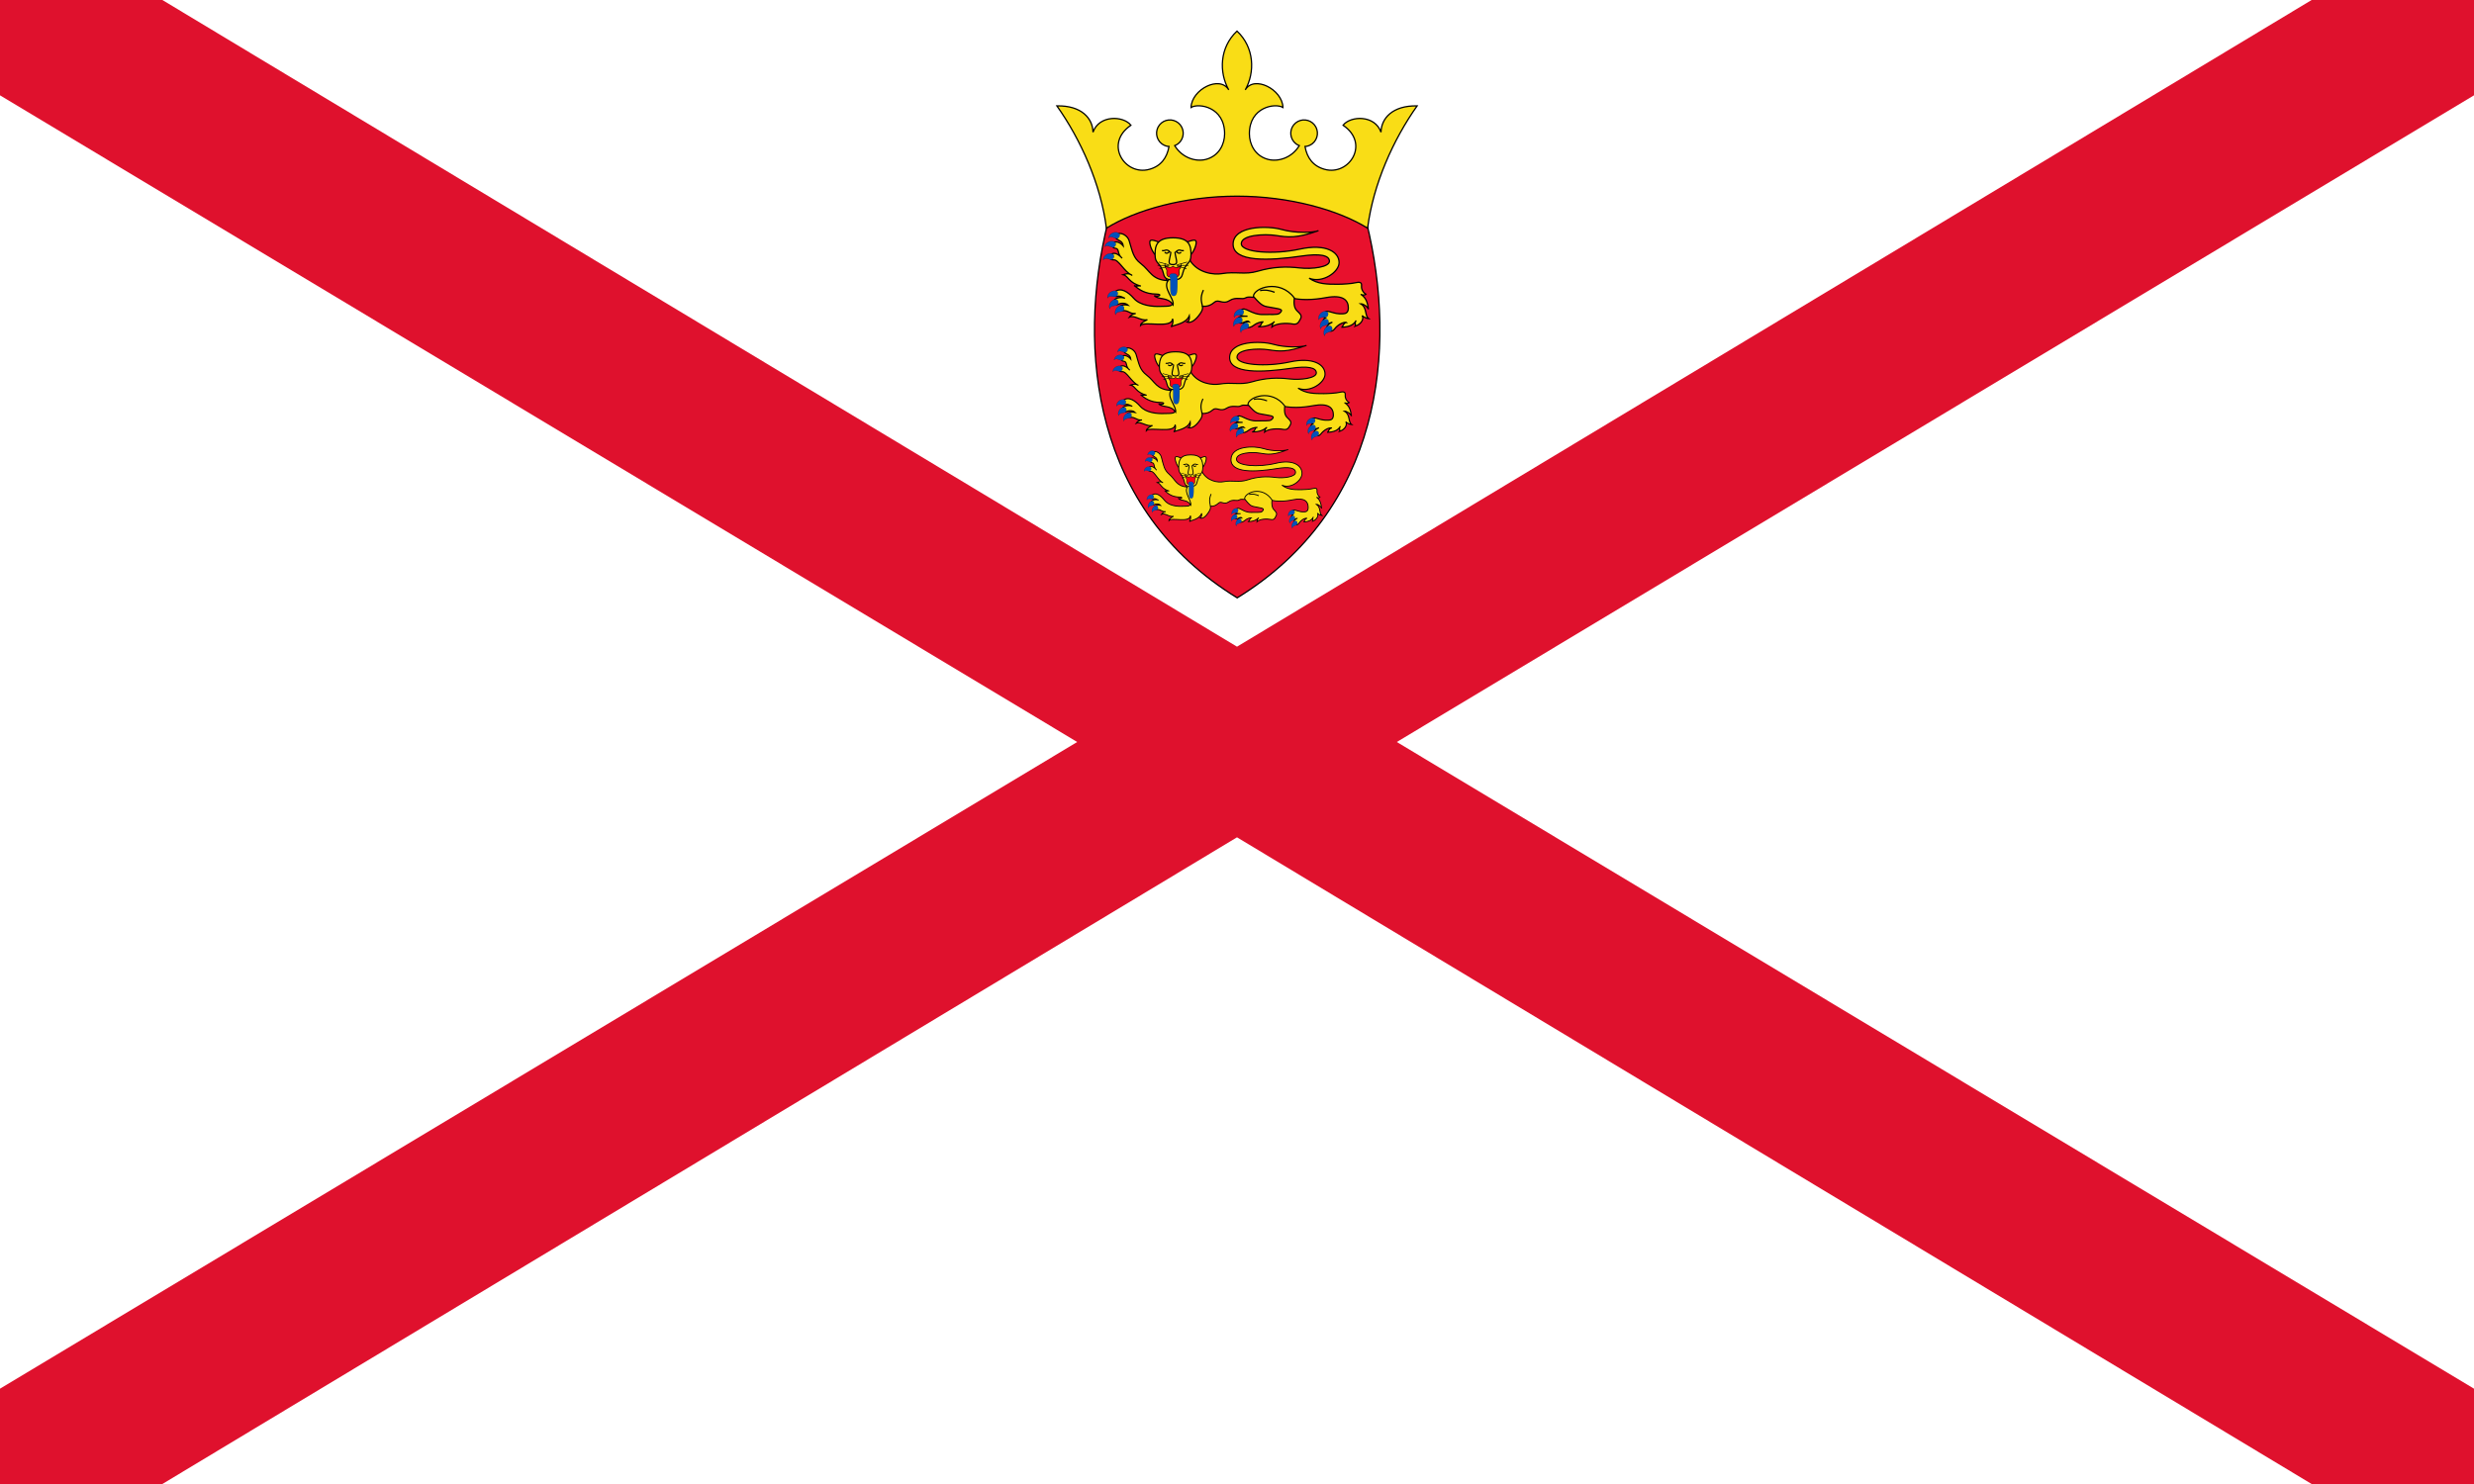 <svg viewBox="0 0 1000 600" xmlns="http://www.w3.org/2000/svg"><path d="m0 0h1000v600h-1000z" fill="#fff"/><path d="m0 0v38.539l435.414 261.461-435.414 261.461v38.539h65.625l434.375-261.461 434.375 261.461h65.625v-38.539l-435.414-261.461 435.414-261.461v-38.539h-65.625l-434.375 261.461-434.375-261.461zm0 0" fill="#df112d" fill-rule="evenodd"/><path d="m552.324 89.766c12.852 52.035 5.805 116.305-52.242 151.957-58.047-35.652-65.098-99.922-52.242-151.957 13.684-12.438 75.875-20.105 104.484 0zm0 0" fill="#e8112d" fill-rule="evenodd" stroke="#000" stroke-width=".509"/><path d="m500 79.316c21.277 0 41.098 5.637 52.785 12.934 2.289-17.938 10.426-35.879 20.023-49.441-10.012-.207-14.504 5.113-14.602 10.641-2.504-7.09-12.312-6.676-15.336-2.812 10.953 7.402 2.504 20.543-7.402 17.836-4.66-1.273-7.113-4.523-7.988-9.234 1.074-.066 2.133-.465 3.031-1.191 2.312-1.871 2.66-5.262.785-7.574-1.867-2.309-5.258-2.66-7.57-.789-2.309 1.875-2.66 5.27-.785 7.578.609.754 1.395 1.293 2.242 1.621-3.133 5.109-8.75 6.645-12.77 5.52-5.215-1.461-7.41-6.156-7.41-10.324 0-10.852 10.43-12.52 13.566-10.641-.211-7.305-11.684-13.145-15.234-7.094 3.965-7.098 3.754-17.109-3.336-23.785-7.09 6.676-7.305 16.688-3.336 23.785-3.551-6.051-15.023-.211-15.234 7.094 3.129-1.879 13.566-.211 13.566 10.641 0 4.168-2.195 8.863-7.41 10.324-4.02 1.125-9.637-.41-12.777-5.52.855-.328 1.637-.867 2.25-1.621 1.871-2.309 1.52-5.703-.789-7.578-2.309-1.871-5.703-1.52-7.574.789-1.875 2.312-1.52 5.703.793 7.574.898.727 1.961 1.125 3.031 1.191-.875 4.711-3.336 7.961-7.988 9.234-9.906 2.707-18.355-10.434-7.406-17.836-3.02-3.863-12.828-4.277-15.332 2.812-.102-5.527-4.586-10.848-14.602-10.641 9.598 13.562 17.73 31.504 20.023 49.441 11.688-7.297 31.508-12.934 52.785-12.934zm0 0" fill="#f9dd16" fill-rule="evenodd" stroke="#000" stroke-width=".509"/><path d="m544.145 130.352c-1.285.309-1.285 1.957-1.953 1.957 3.336-.086 4.953-1.004 5.961-2.691-.73.676-.09 1.961-.336 2.27 2.449-.863 3.613-2.941 2.762-4.348.543.797 2.137 1.223 2.625 1.285-1.715-1.348-.488-4.41-3.242-6 .918-.059 2.695.98 3.184 2.203-.43-2.754-.859-4.531-3.125-6.059.246.273 1.531.52 2.082 0-1.465-.918-1.898-2.449-1.77-3.426.172-1.371-.738-1.656-2.449-1.227-1.547.387-5.082.609-7.164.609-4.285 0-8.02 0-11.57-2.445 5.328 2.203 12.121-2.445 12.121-6.305 0-4.285-5.262-7.773-15.914-5.449-10.648 2.328-23.621 1.348-23.621-2.203 0-3.547 9.301-4.035 14.074-3.305 4.773.738 8.199 1.227 17.137-1.957-2.203.859-9.305 1.102-14.934-.488-5.629-1.594-19.461-1.594-19.586 5.875-.121 7.465 14.727 6.785 27.547 4.898 7.461-1.105 11.383-.367 11.383 2.078 0 2.324-6.859 3.305-12.121 2.695-5.262-.617-10.648-.492-16.895 1.344-5.211 1.531-8.809 0-14.566.98-2.789.473-9.543 0-12.879-5.508-2.059 1.469-8.238 4.547-9.273 7.543-1.477 2.754-.492 5.492 1.465 8.184 2.465 3.391-1.223 2.875-3.852 3.004-3.609.168-8.438-.387-10.957-3.246-2.23-2.535-5.207-4.566-7.578-2.688-1.227.969-.051 2.242.91 1.887.961-.359 2.094.355 3.113.801-1.633-.703-3.43-.156-4.125.469-.969.863.203 2.52 1.375 1.934.914-.453 2.797-.762 4.02.355-1.324-.254-2.699-.199-3.359.512-.66.711-.152 1.746 1.273 1.68 2.285-.102 2.875 1.5 5.168 1.172-1.414.18-2.211.918-2.574 1.465 2.141-.977 4.508 1.664 7.285 1.047-1.086.445-2.832 1.508-2.812 2.324 1.645-1.902 12.73 1.469 12.973-2.695.301.859.246 2.141-.609 3.246 1.414-.859 5.996-1.164 7.402-4.469.121.977-.066 2.266-.918 2.57 1.469.48 3.402-.617 5.383-3.551.789-1.164.973-1.938.844-2.812 1.961.074 3.383-.418 4.91-1.715 1.59-1.348 3.305 1.102 6-.613 2.695-1.715 5.02-.246 6.484-1.098 1.473-.863 3.492.301 5.082-.676 1.594-.98 4.059.477 6.695-1.602 4.145 1.52 8.984 4.332 20.852 2.148 6.801-1.246 8.934 1.047 8.934 4.164 0 2.145-1.254 2.328-2.203 2.387-3.781.23-5.41-1.414-6.902-.887-1 .355-1.609 1.988-.16 2.543-1.203.613-1.047 1.758-.438 2.18.613.418 2.188.039 3.258-.461-1.371.625-2.797 1.746-1.984 2.914.492.711 1.742 1.316 2.902-.203 1.168-1.523 3.309-2.797 4.668-2.598zm0 0" fill="#f9dd16" fill-rule="evenodd" stroke="#000" stroke-width=".509"/><path d="m468.773 98.039c-3.434-1.406-4.582-1.449-3.797 1.348.34 1.191 1.16 2.875 1.984 3.637.035-1.164.465-4.375 1.812-4.984zm0 0" fill="#f9dd16" fill-rule="evenodd" stroke="#000" stroke-width=".509"/><path d="m479.484 98.039c3.426-1.406 4.582-1.449 3.793 1.348-.336 1.191-1.164 2.875-1.992 3.637-.023-1.164-.457-4.375-1.801-4.984zm0 0" fill="#f9dd16" fill-rule="evenodd" stroke="#000" stroke-width=".509"/><path d="m474.145 96.152c6.484 0 7.297 3.047 7.262 6.84-.023 4.102-2.23 2.695-3.48 7.961-.496 2.055-2.133 2.172-3.781 2.172-1.656 0-3.289-.117-3.785-2.172-1.25-5.266-3.457-3.859-3.484-7.961-.035-3.793.777-6.84 7.27-6.84zm0 0" fill="#f9dd16" fill-rule="evenodd" stroke="#000" stroke-width=".509"/><path d="m457.418 111.195c-1.652-.98-2.719-.301-3.391-.117 2.141.547 2.227 3.301 7.125 4.586-1.105-.309-1.715.309-2.754-.242 2.016 1.59 4.281 3.43 9.059 3.484 2.664.027.824 1.406-.918.613 1.805 1.867 5.383.336 7.652 3.734.422-2.633-4.227-6.793-2.082-9.793-6.605-.281-7.148-3.945-10.957-6.855-3.098-2.367-3.375-4.773-4.742-9.285-.625-2.043-3.016-3.312-4.34-2.828-1.152.422-1.578 1.426-.586 2.18.996.746 2.266.848 2.539 2.75-1.289-1.547-3.227-2.105-4.156-1.137-.566.586-.336 1.965.879 2.086 1.988.207.562 2.141 2.82 4.027-2.004-2.246-3.734-2.449-4.805-1.23-.641.734 0 2.035 1.375 1.902 1.992-.207 4.301 4.848 7.281 6.125zm0 0" fill="#f9dd16" fill-rule="evenodd" stroke="#000" stroke-width=".509"/><path d="m510.668 130.109c-1.043.184-.73 1.898-2.145 2.02 3.371 0 5.082-.797 6.672-2.082-.734.426-1.039 1.531-1.098 2.141 1.77-1.527 5.996-1.648 8.203-1.223 2.203.426 2.566-.613 3.359-2.02.801-1.406-.305-2.203-1.402-3.305-1.105-1.105-1.348-2.633-1.105-5.199-5.879-7.84-16.406-4.047-16.527-.617 3.801 4.41 4.289 3.914 7.473 4.531 3.176.609 5.133.609 2.996 2.387-.73.613-3.797.324-6.18.426-5.344.234-7.785-3.688-9.363-1.652-1.297 1.676.047 2.418 2.691 2.324-1.836.016-4.266-.082-3.848 1.621.699 2.879 3.449-.531 4.52.652-.914-.215-2.34.34-2.395 1.211-.047.863 2.035 1.98 4.328.164 1.254-1 2.855-1.371 3.82-1.379zm0 0" fill="#f9dd16" fill-rule="evenodd" stroke="#000" stroke-width=".509"/><path d="m515.219 118.164c-1.91-.699-3.66-1.129-5.898-.664" fill="none" stroke="#000" stroke-width=".509"/><path d="m486.43 117.258c-1.57 3.371-.621 5.043-.383 6.609" fill="none" stroke="#000" stroke-width=".509"/><path d="m469.691 101.246c1.078.535 1.688-.988 3.273.633-.438-.473-.977 1.258-2.195.109" fill="none" stroke="#000" stroke-width=".509"/><path d="m478.5 101.246c-1.078.535-1.684-.988-3.27.633.438-.473.977 1.258 2.191.109" fill="none" stroke="#000" stroke-width=".509"/><path d="m475.23 101.879c-.371.305-.406-.242-.129 1.203.523 2.652 1.137 3.891-1.004 3.891-2.195 0-1.527-1.238-1.012-3.891.281-1.445.25-.898-.121-1.203" fill="none" stroke="#000" stroke-width=".509"/><path d="m474.125 112.051c1.742 0 2.754-.031 2.48-2.477-.113-.984 1.195-1.375.734-2.969.488 1.961-3.215 1.77-3.215.883 0 .887-3.699 1.078-3.211-.883-.461 1.594.844 1.984.73 2.969-.266 2.445.738 2.477 2.48 2.477zm0 0" fill="#ff0016" fill-rule="evenodd" stroke="#000" stroke-width=".255"/><path d="m472.559 107.102-4.184-1.168zm0 0" fill-rule="evenodd"/><path d="m472.559 107.102-4.184-1.168" fill="none" stroke="#000" stroke-width=".255"/><path d="m472.559 107.32-4.672-.039zm0 0" fill-rule="evenodd"/><path d="m472.559 107.32-4.672-.039" fill="none" stroke="#000" stroke-width=".255"/><path d="m472.602 107.559-3.984 1.062zm0 0" fill-rule="evenodd"/><path d="m472.602 107.559-3.984 1.062" fill="none" stroke="#000" stroke-width=".255"/><path d="m475.695 107.102 4.188-1.168zm0 0" fill-rule="evenodd"/><path d="m475.695 107.102 4.188-1.168" fill="none" stroke="#000" stroke-width=".255"/><path d="m475.695 107.32 4.676-.039zm0 0" fill-rule="evenodd"/><path d="m475.695 107.32 4.676-.039" fill="none" stroke="#000" stroke-width=".255"/><path d="m475.648 107.559 3.992 1.062zm0 0" fill-rule="evenodd"/><g stroke="#000"><path d="m475.648 107.559 3.992 1.062" fill="none" stroke-width=".255"/><path d="m452.441 94.574c-1.215-1.52-4.27-.234-4.328 1.648 1.031-1.223 2.711.535 3.629.164.637-.254 1.191-1.195.699-1.812zm0 0" fill="#0051ba" fill-rule="evenodd" stroke-width=".053"/><path d="m450.863 98.164c-1.219-1.52-4.262-.234-4.324 1.645 1.023-1.219 2.707.539 3.629.168.633-.254 1.191-1.199.695-1.812zm0 0" fill="#0051ba" fill-rule="evenodd" stroke-width=".053"/><path d="m450.07 102.984c-1.383-1.367-4.266.242-4.113 2.125.891-1.332 2.754.227 3.621-.246.602-.32 1.051-1.324.492-1.879zm0 0" fill="#0051ba" fill-rule="evenodd" stroke-width=".053"/><path d="m451.523 117.926c-1.535-1.203-4.207.738-3.844 2.582.73-1.422 2.762-.094 3.57-.66.562-.391.895-1.434.273-1.922zm0 0" fill="#0051ba" fill-rule="evenodd" stroke-width=".053"/><path d="m451.445 121.195c-1.828-.672-3.777 1.992-2.863 3.637.25-1.574 2.598-.93 3.195-1.723.414-.547.41-1.641-.332-1.914zm0 0" fill="#0051ba" fill-rule="evenodd" stroke-width=".053"/><path d="m453.789 123.637c-1.828-.672-3.777 1.992-2.871 3.637.258-1.57 2.602-.93 3.203-1.723.414-.547.406-1.641-.332-1.914zm0 0" fill="#0051ba" fill-rule="evenodd" stroke-width=".053"/><path d="m501.586 128.375c-1.824-.676-3.777 1.992-2.859 3.637.254-1.578 2.598-.934 3.191-1.723.414-.547.41-1.641-.332-1.914zm0 0" fill="#0051ba" fill-rule="evenodd" stroke-width=".053"/><path d="m504.047 130.59c-1.887-.457-3.523 2.414-2.426 3.941.074-1.598 2.477-1.227 2.98-2.074.352-.594.219-1.68-.555-1.867zm0 0" fill="#0051ba" fill-rule="evenodd" stroke-width=".053"/><path d="m502.316 125.234c-1.688-.973-4.062 1.316-3.445 3.094.523-1.508 2.727-.477 3.449-1.152.504-.469.676-1.547-.004-1.941zm0 0" fill="#0051ba" fill-rule="evenodd" stroke-width=".053"/><path d="m536.324 129.062c-1.891-.457-3.527 2.414-2.434 3.941.078-1.594 2.48-1.227 2.98-2.078.352-.59.219-1.672-.547-1.863zm0 0" fill="#0051ba" fill-rule="evenodd" stroke-width=".053"/><path d="m536.379 126.059c-1.715-.914-4.012 1.465-3.332 3.219.469-1.527 2.707-.57 3.402-1.273.488-.484.629-1.57-.07-1.945zm0 0" fill="#0051ba" fill-rule="evenodd" stroke-width=".053"/><path d="m537.703 131.746c-1.902-.379-3.41 2.559-2.254 4.047.008-1.598 2.426-1.336 2.891-2.211.324-.602.145-1.684-.637-1.836zm0 0" fill="#0051ba" fill-rule="evenodd" stroke-width=".053"/><path d="m474.266 110.586c1.199 0 1.684.348 1.684 2.512 0 4.582-.055 6.551-1.531 6.551-1.473 0-1.375-1.871-1.375-5.234 0-1.758 0-2.633-.352-2.484 0-1.148.508-1.344 1.574-1.344zm0 0" fill="#0051ba" fill-rule="evenodd" stroke-width=".053"/><path d="m538.18 173.027c-1.16.277-1.16 1.762-1.758 1.762 2.996-.078 4.457-.906 5.367-2.422-.66.605-.086 1.766-.305 2.035 2.203-.766 3.25-2.641 2.48-3.906.492.715 1.93 1.102 2.367 1.152-1.543-1.207-.438-3.965-2.918-5.395.824-.051 2.426.879 2.863 1.984-.383-2.48-.773-4.078-2.812-5.453.223.246 1.379.469 1.871 0-1.316-.828-1.703-2.203-1.59-3.086.148-1.234-.664-1.488-2.207-1.102-1.387.348-4.57.551-6.441.551-3.859 0-7.215 0-10.414-2.203 4.793 1.98 10.906-2.203 10.906-5.676 0-3.852-4.738-6.992-14.32-4.902-9.586 2.094-21.266 1.211-21.266-1.98 0-3.195 8.375-3.633 12.672-2.977 4.297.66 7.379 1.105 15.426-1.762-1.984.773-8.375.992-13.441-.441-5.07-1.434-17.52-1.434-17.629 5.289-.113 6.719 13.258 6.109 24.789 4.406 6.719-.992 10.246-.332 10.246 1.875 0 2.09-6.168 2.973-10.91 2.422-4.734-.555-9.582-.441-15.199 1.211-4.691 1.383-7.934 0-13.109.883-2.512.426-8.594 0-11.598-4.961-1.848 1.324-7.414 4.09-8.344 6.793-1.324 2.48-.441 4.941 1.316 7.367 2.223 3.051-1.098 2.586-3.465 2.699-3.246.152-7.594-.344-9.863-2.918-2.008-2.285-4.684-4.113-6.82-2.422-1.102.875-.047 2.016.824 1.699.863-.316 1.879.316 2.801.723-1.469-.637-3.086-.141-3.715.418-.871.781.188 2.266 1.234 1.742.828-.414 2.52-.688 3.617.32-1.191-.23-2.43-.18-3.02.457-.598.641-.137 1.566 1.145 1.516 2.062-.094 2.59 1.352 4.648 1.055-1.262.164-1.984.824-2.312 1.324 1.93-.887 4.059 1.492 6.559.93-.977.406-2.551 1.363-2.535 2.098 1.484-1.711 11.453 1.32 11.676-2.426.277.773.219 1.93-.547 2.922 1.273-.77 5.395-1.051 6.66-4.023.113.883-.055 2.035-.82 2.316 1.316.43 3.062-.555 4.844-3.195.707-1.051.875-1.746.75-2.535 1.77.07 3.047-.375 4.426-1.543 1.434-1.211 2.977.992 5.398-.551 2.43-1.543 4.52-.219 5.84-.992 1.324-.77 3.141.273 4.57-.605 1.438-.883 3.656.43 6.027-1.441 3.73 1.363 8.086 3.898 18.766 1.934 6.121-1.121 8.039.938 8.039 3.746 0 1.93-1.125 2.102-1.98 2.148-3.402.211-4.867-1.273-6.211-.797-.902.324-1.453 1.789-.148 2.293-1.078.551-.938 1.582-.391 1.957.551.375 1.969.035 2.934-.41-1.238.562-2.523 1.566-1.789 2.621.441.641 1.566 1.184 2.617-.184 1.047-1.375 2.973-2.52 4.199-2.34zm0 0" fill="#f9dd16" fill-rule="evenodd" stroke-width=".458"/><path d="m470.34 143.945c-3.082-1.27-4.125-1.305-3.41 1.211.301 1.074 1.043 2.586 1.785 3.277.031-1.047.418-3.938 1.625-4.488zm0 0" fill="#f9dd16" fill-rule="evenodd" stroke-width=".458"/><path d="m479.98 143.945c3.086-1.27 4.125-1.305 3.418 1.211-.309 1.074-1.051 2.586-1.793 3.277-.027-1.047-.41-3.938-1.625-4.488zm0 0" fill="#f9dd16" fill-rule="evenodd" stroke-width=".458"/><path d="m475.176 142.25c5.84 0 6.566 2.738 6.539 6.16-.023 3.684-2.008 2.418-3.137 7.156-.438 1.855-1.918 1.957-3.402 1.957-1.488 0-2.961-.102-3.402-1.957-1.129-4.738-3.109-3.473-3.141-7.156-.027-3.422.703-6.16 6.543-6.16zm0 0" fill="#f9dd16" fill-rule="evenodd" stroke-width=".458"/><path d="m460.129 155.785c-1.492-.879-2.453-.27-3.059-.102 1.93.492 2.008 2.969 6.414 4.125-.996-.277-1.539.273-2.477-.219 1.816 1.43 3.852 3.09 8.152 3.141 2.398.023.738 1.262-.832.551 1.629 1.68 4.852.301 6.887 3.359.387-2.367-3.797-6.113-1.871-8.812-5.945-.254-6.43-3.551-9.859-6.172-2.785-2.129-3.035-4.297-4.27-8.355-.559-1.836-2.711-2.984-3.902-2.547-1.039.379-1.422 1.281-.527 1.961.895.676 2.035.766 2.285 2.477-1.16-1.395-2.906-1.895-3.742-1.02-.504.527-.301 1.762.793 1.875 1.789.184.504 1.922 2.535 3.625-1.801-2.02-3.359-2.207-4.324-1.105-.574.656 0 1.832 1.242 1.707 1.793-.188 3.867 4.367 6.555 5.512zm0 0" fill="#f9dd16" fill-rule="evenodd" stroke-width=".458"/><path d="m508.047 172.809c-.938.164-.66 1.707-1.93 1.82 3.031 0 4.57-.719 6.008-1.875-.66.387-.938 1.379-.992 1.93 1.598-1.379 5.402-1.488 7.383-1.105 1.98.387 2.312-.551 3.027-1.816.719-1.266-.273-1.98-1.266-2.973-.988-.992-1.215-2.367-.988-4.684-5.297-7.051-14.77-3.637-14.875-.551 3.414 3.965 3.852 3.523 6.719 4.078 2.859.551 4.621.547 2.699 2.148-.66.551-3.418.293-5.566.387-4.805.207-7-3.32-8.422-1.492-1.168 1.508.039 2.176 2.422 2.094-1.652.012-3.84-.074-3.461 1.461.629 2.59 3.098-.484 4.066.582-.824-.195-2.109.312-2.16 1.09-.043.781 1.836 1.785 3.898.145 1.129-.895 2.566-1.23 3.438-1.238zm0 0" fill="#f9dd16" fill-rule="evenodd" stroke-width=".458"/><path d="m512.145 162.059c-1.719-.629-3.293-1.012-5.309-.598" fill="none" stroke-width=".458"/><path d="m486.234 161.238c-1.414 3.043-.555 4.543-.352 5.953" fill="none" stroke-width=".458"/><path d="m471.172 146.832c.973.488 1.52-.883 2.945.57-.395-.426-.883 1.129-1.973.098" fill="none" stroke-width=".458"/><path d="m479.098 146.832c-.973.488-1.516-.883-2.941.57.391-.426.879 1.129 1.969.098" fill="none" stroke-width=".458"/><path d="m476.156 147.402c-.336.273-.363-.219-.117 1.078.469 2.387 1.027 3.508-.906 3.508-1.973 0-1.371-1.121-.91-3.508.262-1.297.227-.805-.105-1.078" fill="none" stroke-width=".458"/><path d="m475.16 156.559c1.57 0 2.48-.023 2.23-2.23-.102-.887 1.074-1.238.66-2.672.441 1.762-2.891 1.598-2.891.797 0 .801-3.328.965-2.891-.797-.414 1.434.758 1.785.66 2.672-.246 2.207.664 2.23 2.23 2.23zm0 0" fill="#ff0016" fill-rule="evenodd" stroke-width=".229"/></g><path d="m473.75 152.102-3.766-1.051zm0 0" fill-rule="evenodd"/><path d="m473.75 152.102-3.766-1.051" fill="none" stroke="#000" stroke-width=".229"/><path d="m473.75 152.301-4.203-.039zm0 0" fill-rule="evenodd"/><path d="m473.75 152.301-4.203-.039" fill="none" stroke="#000" stroke-width=".229"/><path d="m473.789 152.516-3.586.961zm0 0" fill-rule="evenodd"/><path d="m473.789 152.516-3.586.961" fill="none" stroke="#000" stroke-width=".229"/><path d="m476.574 152.102 3.766-1.051zm0 0" fill-rule="evenodd"/><path d="m476.574 152.102 3.766-1.051" fill="none" stroke="#000" stroke-width=".229"/><path d="m476.574 152.301 4.207-.039zm0 0" fill-rule="evenodd"/><path d="m476.574 152.301 4.207-.039" fill="none" stroke="#000" stroke-width=".229"/><path d="m476.535 152.516 3.586.961zm0 0" fill-rule="evenodd"/><path d="m476.535 152.516 3.586.961" fill="none" stroke="#000" stroke-width=".229"/><path d="m455.645 140.828c-1.094-1.367-3.84-.215-3.898 1.48.93-1.098 2.445.484 3.27.152.57-.23 1.074-1.074.629-1.633zm0 0" fill="#0051ba" fill-rule="evenodd" stroke="#000" stroke-width=".048"/><path d="m454.223 144.059c-1.094-1.363-3.836-.211-3.891 1.484.922-1.098 2.438.48 3.266.145.574-.23 1.074-1.074.625-1.629zm0 0" fill="#0051ba" fill-rule="evenodd" stroke="#000" stroke-width=".048"/><path d="m453.512 148.398c-1.246-1.234-3.84.219-3.703 1.91.797-1.199 2.477.203 3.262-.223.543-.289.945-1.184.441-1.688zm0 0" fill="#0051ba" fill-rule="evenodd" stroke="#000" stroke-width=".048"/><path d="m454.82 161.848c-1.383-1.086-3.789.656-3.461 2.324.656-1.281 2.484-.086 3.211-.594.508-.355.812-1.293.25-1.73zm0 0" fill="#0051ba" fill-rule="evenodd" stroke="#000" stroke-width=".048"/><path d="m454.746 164.789c-1.641-.605-3.398 1.793-2.574 3.273.227-1.418 2.34-.84 2.875-1.555.379-.488.367-1.473-.301-1.719zm0 0" fill="#0051ba" fill-rule="evenodd" stroke="#000" stroke-width=".048"/><path d="m456.855 166.988c-1.641-.605-3.402 1.789-2.578 3.277.23-1.422 2.34-.848 2.883-1.555.367-.492.363-1.48-.305-1.723zm0 0" fill="#0051ba" fill-rule="evenodd" stroke="#000" stroke-width=".048"/><path d="m499.871 171.25c-1.637-.605-3.395 1.793-2.57 3.27.227-1.414 2.34-.84 2.875-1.551.375-.488.367-1.477-.305-1.719zm0 0" fill="#0051ba" fill-rule="evenodd" stroke="#000" stroke-width=".048"/><path d="m502.094 173.242c-1.703-.414-3.172 2.172-2.191 3.551.07-1.438 2.23-1.105 2.684-1.871.312-.531.199-1.508-.492-1.68zm0 0" fill="#0051ba" fill-rule="evenodd" stroke="#000" stroke-width=".048"/><path d="m500.531 168.422c-1.516-.875-3.656 1.188-3.094 2.789.469-1.355 2.445-.43 3.102-1.039.445-.422.609-1.395-.008-1.75zm0 0" fill="#0051ba" fill-rule="evenodd" stroke="#000" stroke-width=".048"/><path d="m531.137 171.871c-1.699-.418-3.172 2.168-2.188 3.543.07-1.434 2.23-1.102 2.684-1.867.316-.535.199-1.512-.496-1.676zm0 0" fill="#0051ba" fill-rule="evenodd" stroke="#000" stroke-width=".048"/><path d="m531.188 169.164c-1.543-.82-3.609 1.32-3 2.895.426-1.371 2.438-.512 3.066-1.145.438-.434.566-1.41-.066-1.75zm0 0" fill="#0051ba" fill-rule="evenodd" stroke="#000" stroke-width=".048"/><path d="m532.383 174.281c-1.715-.336-3.078 2.309-2.031 3.641.008-1.438 2.184-1.199 2.598-1.984.297-.547.133-1.516-.566-1.656zm0 0" fill="#0051ba" fill-rule="evenodd" stroke="#000" stroke-width=".048"/><path d="m475.289 155.238c1.074 0 1.512.312 1.512 2.262 0 4.121-.047 5.898-1.375 5.898s-1.234-1.691-1.234-4.719c0-1.574 0-2.367-.324-2.234 0-1.031.461-1.207 1.422-1.207zm0 0" fill="#0051ba" fill-rule="evenodd" stroke="#000" stroke-width=".048"/><path d="m528.199 209.555c-.859.23-.859 1.469-1.309 1.469 2.234-.066 3.32-.754 4-2.016-.496.504-.066 1.465-.23 1.695 1.641-.641 2.422-2.203 1.852-3.258.363.598 1.434.918 1.762.965-1.152-1.012-.328-3.309-2.18-4.5.621-.043 1.809.734 2.137 1.652-.285-2.066-.578-3.395-2.09-4.543.16.207 1.023.391 1.391 0-.984-.688-1.27-1.836-1.188-2.57.117-1.027-.492-1.242-1.641-.922-1.035.289-3.402.461-4.801.461-2.863 0-5.371 0-7.75-1.836 3.57 1.656 8.121-1.836 8.121-4.727 0-3.215-3.531-5.828-10.664-4.086-7.133 1.742-15.824 1.012-15.824-1.652s6.23-3.031 9.43-2.48c3.199.555 5.492.918 11.484-1.469-1.48.645-6.238.824-10.004-.367-3.777-1.191-13.043-1.191-13.125 4.41-.086 5.598 9.867 5.086 18.453 3.672 5-.832 7.625-.277 7.625 1.559 0 1.742-4.59 2.48-8.121 2.02-3.52-.457-7.133-.363-11.312 1.012-3.496 1.148-5.91 0-9.762.73-1.871.359-6.398 0-8.633-4.129-1.375 1.102-5.52 3.406-6.211 5.66-.988 2.062-.328 4.121.98 6.137 1.652 2.543-.82 2.16-2.582 2.25-2.418.129-5.652-.289-7.34-2.43-1.496-1.906-3.492-3.43-5.078-2.02-.82.723-.035 1.68.613 1.414.645-.266 1.398.266 2.082.605-1.094-.527-2.293-.121-2.762.352-.652.645.137 1.883.922 1.449.609-.348 1.871-.578 2.691.266-.883-.191-1.809-.148-2.25.383-.441.531-.105 1.305.852 1.262 1.535-.078 1.93 1.121 3.465.879-.945.137-1.48.688-1.727 1.098 1.438-.734 3.023 1.246 4.883.781-.727.336-1.898 1.133-1.883 1.742 1.102-1.422 8.523 1.105 8.691-2.016.203.641.16 1.605-.41 2.434.945-.648 4.016-.875 4.961-3.352.082.73-.047 1.699-.617 1.93.988.355 2.281-.465 3.609-2.668.527-.875.648-1.453.562-2.109 1.312.055 2.266-.312 3.289-1.281 1.07-1.012 2.219.824 4.02-.461 1.809-1.289 3.363-.184 4.344-.832.988-.637 2.34.23 3.41-.5 1.062-.734 2.719.359 4.484-1.203 2.777 1.137 6.02 3.25 13.969 1.617 4.555-.938 5.984.777 5.984 3.121 0 1.605-.84 1.742-1.473 1.793-2.535.168-3.625-1.066-4.625-.672-.672.27-1.078 1.492-.105 1.91-.809.457-.707 1.32-.297 1.633.41.316 1.465.027 2.184-.344-.922.469-1.875 1.309-1.328 2.188.328.531 1.164.98 1.945-.156.781-1.145 2.215-2.102 3.125-1.949zm0 0" fill="#f9dd16" fill-rule="evenodd"/><path d="m528.199 209.555c-.859.23-.859 1.469-1.309 1.469 2.234-.066 3.32-.754 4-2.016-.496.504-.066 1.465-.23 1.695 1.641-.641 2.422-2.203 1.848-3.258.367.598 1.438.918 1.766.965-1.152-1.012-.328-3.309-2.18-4.5.621-.043 1.809.734 2.137 1.652-.285-2.066-.578-3.395-2.094-4.543.164.207 1.027.391 1.395 0-.984-.688-1.27-1.836-1.188-2.57.117-1.027-.492-1.242-1.641-.922-1.035.289-3.402.461-4.801.461-2.867 0-5.371 0-7.746-1.836 3.566 1.656 8.117-1.836 8.117-4.727 0-3.215-3.531-5.828-10.664-4.086-7.133 1.742-15.824 1.012-15.824-1.652s6.23-3.031 9.43-2.48c3.199.555 5.492.918 11.484-1.469-1.48.645-6.238.824-10.008-.367-3.773-1.191-13.039-1.191-13.121 4.41-.086 5.598 9.867 5.086 18.453 3.672 5-.832 7.625-.277 7.625 1.559 0 1.742-4.59 2.48-8.121 2.02-3.52-.457-7.133-.363-11.312 1.012-3.496 1.148-5.91 0-9.762.73-1.871.359-6.395 0-8.633-4.129-1.379 1.102-5.52 3.406-6.211 5.66-.984 2.062-.328 4.121.98 6.137 1.652 2.543-.82 2.16-2.582 2.25-2.418.129-5.656-.289-7.34-2.43-1.5-1.906-3.492-3.43-5.078-2.02-.82.723-.035 1.68.613 1.414.645-.266 1.398.266 2.082.605-1.094-.527-2.293-.121-2.762.352-.652.645.137 1.883.922 1.449.609-.348 1.871-.578 2.691.266-.887-.191-1.809-.148-2.25.383-.441.531-.105 1.305.852 1.262 1.535-.078 1.93 1.121 3.461.879-.941.137-1.477.688-1.723 1.098 1.438-.734 3.023 1.246 4.883.781-.727.336-1.898 1.133-1.883 1.742 1.102-1.422 8.523 1.105 8.691-2.016.203.641.16 1.605-.41 2.434.945-.648 4.016-.875 4.961-3.352.082.73-.043 1.699-.617 1.93.988.355 2.281-.465 3.609-2.668.527-.875.648-1.453.562-2.109 1.312.055 2.266-.312 3.289-1.281 1.07-1.012 2.219.824 4.02-.461 1.805-1.289 3.363-.184 4.344-.832.988-.637 2.34.23 3.41-.5 1.062-.734 2.719.359 4.48-1.203 2.781 1.137 6.023 3.25 13.973 1.617 4.555-.938 5.984.777 5.984 3.121 0 1.605-.84 1.742-1.473 1.793-2.535.168-3.625-1.066-4.625-.672-.676.27-1.078 1.492-.105 1.91-.809.457-.707 1.32-.297 1.633.414.316 1.465.027 2.184-.344-.922.469-1.875 1.309-1.328 2.188.328.531 1.164.98 1.945-.156.781-1.145 2.215-2.102 3.125-1.949zm0 0" fill="none" stroke="#000" stroke-width=".361"/><path d="m477.699 185.316c-2.293-1.055-3.07-1.082-2.543 1.012.23.898.781 2.156 1.332 2.734.02-.875.309-3.281 1.211-3.746zm0 0" fill="#f9dd16" fill-rule="evenodd" stroke="#000" stroke-width=".361"/><path d="m484.879 185.316c2.293-1.055 3.07-1.082 2.539 1.012-.227.898-.777 2.156-1.336 2.734-.016-.875-.301-3.281-1.203-3.746zm0 0" fill="#f9dd16" fill-rule="evenodd" stroke="#000" stroke-width=".361"/><path d="m481.297 183.91c4.348 0 4.891 2.281 4.871 5.129-.02 3.074-1.496 2.02-2.336 5.965-.324 1.543-1.43 1.633-2.535 1.633s-2.199-.09-2.531-1.633c-.84-3.945-2.316-2.891-2.336-5.965-.023-2.848.52-5.129 4.867-5.129zm0 0" fill="#f9dd16" fill-rule="evenodd"/><path d="m481.297 183.91c4.348 0 4.891 2.281 4.871 5.129-.02 3.074-1.496 2.02-2.336 5.965-.328 1.543-1.43 1.633-2.535 1.633s-2.199-.09-2.531-1.633c-.84-3.945-2.316-2.891-2.336-5.965-.023-2.848.52-5.129 4.867-5.129zm0 0" fill="none" stroke="#000" stroke-width=".361"/><path d="m470.094 195.191c-1.109-.738-1.824-.23-2.27-.09 1.434.41 1.488 2.477 4.773 3.438-.742-.23-1.152.23-1.852-.184 1.359 1.195 2.871 2.578 6.074 2.617 1.785.023.547 1.059-.617.457 1.211 1.402 3.613.254 5.125 2.805.289-1.973-2.828-5.098-1.391-7.344-4.43-.215-4.793-2.961-7.34-5.145-2.082-1.773-2.266-3.582-3.18-6.961-.418-1.531-2.02-2.484-2.902-2.125-.777.32-1.062 1.07-.398 1.633.664.566 1.52.637 1.699 2.07-.863-1.164-2.156-1.582-2.781-.855-.375.441-.227 1.469.59 1.562 1.328.152.375 1.605 1.887 3.023-1.34-1.684-2.5-1.836-3.219-.922-.426.551 0 1.527.922 1.426 1.332-.156 2.883 3.633 4.879 4.594zm0 0" fill="#f9dd16" fill-rule="evenodd"/><path d="m470.094 195.191c-1.109-.738-1.82-.23-2.273-.09 1.438.41 1.492 2.477 4.777 3.438-.742-.23-1.152.23-1.852-.184 1.359 1.195 2.871 2.578 6.074 2.617 1.781.023.547 1.059-.617.457 1.207 1.402 3.613.254 5.125 2.805.289-1.973-2.828-5.098-1.391-7.344-4.43-.215-4.793-2.961-7.34-5.145-2.082-1.773-2.266-3.582-3.18-6.961-.418-1.531-2.02-2.484-2.906-2.125-.773.32-1.059 1.07-.395 1.633.664.566 1.52.637 1.699 2.07-.863-1.164-2.156-1.582-2.781-.855-.375.441-.227 1.469.59 1.562 1.328.152.375 1.605 1.883 3.023-1.336-1.684-2.496-1.836-3.215-.922-.426.551 0 1.527.922 1.426 1.332-.156 2.879 3.633 4.879 4.594zm0 0" fill="none" stroke="#000" stroke-width=".361"/><path d="m505.77 209.375c-.695.137-.492 1.422-1.434 1.516 2.254 0 3.402-.598 4.469-1.562-.488.32-.695 1.145-.738 1.605 1.191-1.148 4.02-1.234 5.5-.918 1.473.32 1.719-.461 2.25-1.516.535-1.055-.207-1.648-.945-2.48-.734-.824-.902-1.973-.734-3.902-3.938-5.871-10.992-3.027-11.074-.457 2.543 3.305 2.871 2.941 5.004 3.398 2.133.457 3.438.457 2.008 1.793-.488.457-2.539.242-4.141.316-3.574.176-5.215-2.766-6.27-1.234-.871 1.254.027 1.809 1.801 1.742-1.227.008-2.855-.062-2.578 1.215.469 2.16 2.309-.398 3.027.484-.617-.16-1.566.258-1.602.91-.035.648 1.363 1.488 2.898.125.84-.75 1.91-1.031 2.559-1.035zm0 0" fill="#f9dd16" fill-rule="evenodd"/><path d="m505.773 209.375c-.699.137-.496 1.422-1.438 1.516 2.254 0 3.402-.598 4.469-1.562-.488.32-.695 1.145-.738 1.605 1.191-1.148 4.02-1.234 5.496-.918 1.477.32 1.723-.461 2.254-1.516.535-1.055-.207-1.648-.945-2.48-.734-.824-.902-1.973-.734-3.902-3.938-5.871-10.992-3.027-11.074-.457 2.543 3.305 2.871 2.941 5.004 3.398 2.133.457 3.438.457 2.008 1.793-.488.457-2.539.242-4.141.316-3.574.176-5.215-2.766-6.27-1.234-.871 1.254.027 1.809 1.801 1.742-1.227.008-2.855-.062-2.578 1.215.469 2.16 2.309-.398 3.027.484-.617-.16-1.566.258-1.602.91-.035.648 1.363 1.488 2.898.125.844-.75 1.91-1.031 2.562-1.035zm0 0" fill="none" stroke="#000" stroke-width=".361"/><path d="m508.816 200.414c-1.277-.523-2.449-.844-3.949-.496" fill="none" stroke="#000" stroke-width=".361"/><path d="m489.531 199.73c-1.055 2.535-.414 3.785-.258 4.961" fill="none" stroke="#000" stroke-width=".361"/><path d="m478.316 187.727c.723.402 1.133-.738 2.191.477-.293-.355-.652.941-1.469.078" fill="none" stroke="#000" stroke-width=".361"/><path d="m484.219 187.727c-.723.402-1.129-.738-2.191.477.293-.355.652.941 1.469.078" fill="none" stroke="#000" stroke-width=".361"/><path d="m482.027 188.203c-.25.23-.273-.188-.086.898.352 1.988.762 2.918-.676 2.918-1.465 0-1.023-.93-.676-2.918.191-1.086.168-.668-.082-.898" fill="none" stroke="#000" stroke-width=".361"/><path d="m481.289 195.828c1.168 0 1.848-.02 1.66-1.852-.074-.738.801-1.031.492-2.23.328 1.465-2.152 1.332-2.152.66 0 .672-2.48.805-2.152-.66-.309 1.199.566 1.492.492 2.23-.184 1.832.492 1.852 1.66 1.852zm0 0" fill="#ff0016" fill-rule="evenodd"/><path d="m481.289 195.828c1.168 0 1.844-.02 1.66-1.852-.074-.738.801-1.031.492-2.23.328 1.465-2.152 1.332-2.152.66 0 .672-2.48.805-2.152-.66-.309 1.199.566 1.492.492 2.23-.188 1.832.492 1.852 1.66 1.852zm0 0" fill="none" stroke="#000" stroke-width=".18"/><path d="m480.238 192.117-2.809-.879zm0 0" fill-rule="evenodd"/><path d="m480.238 192.117-2.805-.879" fill="none" stroke="#000" stroke-width=".18"/><path d="m480.238 192.281-3.133-.031zm0 0" fill-rule="evenodd"/><path d="m480.238 192.281-3.133-.031" fill="none" stroke="#000" stroke-width=".18"/><path d="m480.27 192.461-2.672.801zm0 0" fill-rule="evenodd"/><path d="m480.27 192.461-2.672.801" fill="none" stroke="#000" stroke-width=".18"/><path d="m482.34 192.117 2.801-.879zm0 0" fill-rule="evenodd"/><path d="m482.34 192.117 2.801-.879" fill="none" stroke="#000" stroke-width=".18"/><path d="m482.34 192.281 3.129-.031zm0 0" fill-rule="evenodd"/><path d="m482.34 192.281 3.129-.031" fill="none" stroke="#000" stroke-width=".18"/><path d="m482.309 192.461 2.672.801zm0 0" fill-rule="evenodd"/><path d="m482.309 192.461 2.672.801" fill="none" stroke="#000" stroke-width=".18"/><path d="m466.758 182.727c-.816-1.141-2.855-.18-2.898 1.234.691-.918 1.82.398 2.43.121.426-.191.801-.895.469-1.355zm0 0" fill="#0051ba" fill-rule="evenodd" stroke="#000" stroke-width=".038"/><path d="m465.703 185.414c-.816-1.137-2.855-.176-2.902 1.234.691-.914 1.816.402 2.434.129.426-.195.801-.898.469-1.363zm0 0" fill="#0051ba" fill-rule="evenodd"/><path d="m465.703 185.414c-.816-1.137-2.855-.176-2.902 1.234.691-.914 1.82.402 2.434.129.426-.195.801-.898.469-1.363zm0 0" fill="none" stroke="#000" stroke-width=".038"/><path d="m465.172 189.035c-.93-1.031-2.855.18-2.758 1.586.594-.992 1.844.176 2.43-.18.398-.246.703-.992.328-1.406zm0 0" fill="#0051ba" fill-rule="evenodd"/><path d="m465.172 189.035c-.93-1.031-2.859.18-2.762 1.586.598-.992 1.848.176 2.434-.18.402-.246.703-.992.328-1.406zm0 0" fill="none" stroke="#000" stroke-width=".038"/><path d="m466.141 200.238c-1.023-.902-2.816.547-2.57 1.934.488-1.062 1.852-.066 2.391-.492.375-.293.602-1.074.18-1.441zm0 0" fill="#0051ba" fill-rule="evenodd"/><path d="m466.141 200.238c-1.023-.902-2.816.547-2.57 1.934.488-1.062 1.848-.066 2.391-.492.375-.293.602-1.074.18-1.441zm0 0" fill="none" stroke="#000" stroke-width=".038"/><path d="m466.094 202.691c-1.227-.508-2.535 1.492-1.918 2.73.164-1.184 1.738-.707 2.137-1.297.277-.41.273-1.23-.219-1.434zm0 0" fill="#0051ba" fill-rule="evenodd" stroke="#000" stroke-width=".038"/><path d="m467.66 204.52c-1.219-.5-2.531 1.496-1.922 2.73.176-1.18 1.746-.703 2.148-1.293.277-.41.273-1.23-.227-1.438zm0 0" fill="#0051ba" fill-rule="evenodd" stroke="#000" stroke-width=".038"/><path d="m499.688 208.07c-1.227-.5-2.535 1.496-1.918 2.73.172-1.184 1.738-.699 2.137-1.293.277-.41.273-1.23-.219-1.438zm0 0" fill="#0051ba" fill-rule="evenodd"/><path d="m499.688 208.07c-1.227-.5-2.535 1.496-1.918 2.73.168-1.184 1.738-.699 2.137-1.293.277-.41.273-1.23-.219-1.438zm0 0" fill="none" stroke="#000" stroke-width=".038"/><path d="m501.336 209.734c-1.266-.344-2.359 1.809-1.629 2.957.051-1.199 1.66-.918 1.996-1.559.234-.445.148-1.254-.367-1.398zm0 0" fill="#0051ba" fill-rule="evenodd"/><path d="m501.336 209.734c-1.27-.344-2.363 1.809-1.629 2.957.051-1.199 1.66-.918 1.996-1.559.234-.445.148-1.254-.367-1.398zm0 0" fill="none" stroke="#000" stroke-width=".038"/><path d="m500.176 205.719c-1.133-.73-2.723.988-2.305 2.324.348-1.133 1.82-.363 2.305-.871.336-.344.461-1.156 0-1.453zm0 0" fill="#0051ba" fill-rule="evenodd" stroke="#000" stroke-width=".038"/><path d="m522.957 208.59c-1.262-.344-2.359 1.805-1.629 2.957.055-1.195 1.664-.918 1.996-1.562.234-.438.152-1.254-.367-1.395zm0 0" fill="#0051ba" fill-rule="evenodd"/><path d="m522.957 208.59c-1.262-.344-2.363 1.805-1.629 2.957.055-1.195 1.664-.918 1.996-1.562.234-.438.152-1.254-.367-1.395zm0 0" fill="none" stroke="#000" stroke-width=".038"/><path d="m522.996 206.336c-1.145-.684-2.688 1.102-2.23 2.414.312-1.141 1.812-.43 2.281-.957.32-.363.418-1.176-.051-1.457zm0 0" fill="#0051ba" fill-rule="evenodd"/><path d="m522.996 206.336c-1.145-.684-2.688 1.102-2.23 2.414.312-1.141 1.812-.43 2.281-.957.324-.363.418-1.176-.051-1.457zm0 0" fill="none" stroke="#000" stroke-width=".038"/><path d="m523.887 210.602c-1.277-.285-2.289 1.922-1.516 3.031.012-1.195 1.629-.996 1.941-1.648.215-.457.098-1.266-.426-1.383zm0 0" fill="#0051ba" fill-rule="evenodd"/><path d="m523.887 210.602c-1.277-.285-2.289 1.922-1.512 3.031.008-1.195 1.625-.996 1.938-1.648.215-.457.098-1.266-.426-1.383zm0 0" fill="none" stroke="#000" stroke-width=".038"/><path d="m481.383 194.73c.801 0 1.129.266 1.129 1.887 0 3.438-.039 4.91-1.027 4.91-.992 0-.922-1.398-.922-3.926 0-1.316 0-1.973-.234-1.863 0-.859.336-1.008 1.055-1.008zm0 0" fill="#0051ba" fill-rule="evenodd"/><path d="m481.383 194.73c.801 0 1.125.266 1.125 1.887 0 3.438-.039 4.91-1.023 4.91-.992 0-.922-1.398-.922-3.926 0-1.316 0-1.973-.234-1.863 0-.859.336-1.008 1.055-1.008zm0 0" fill="none" stroke="#000" stroke-width=".038"/></svg>